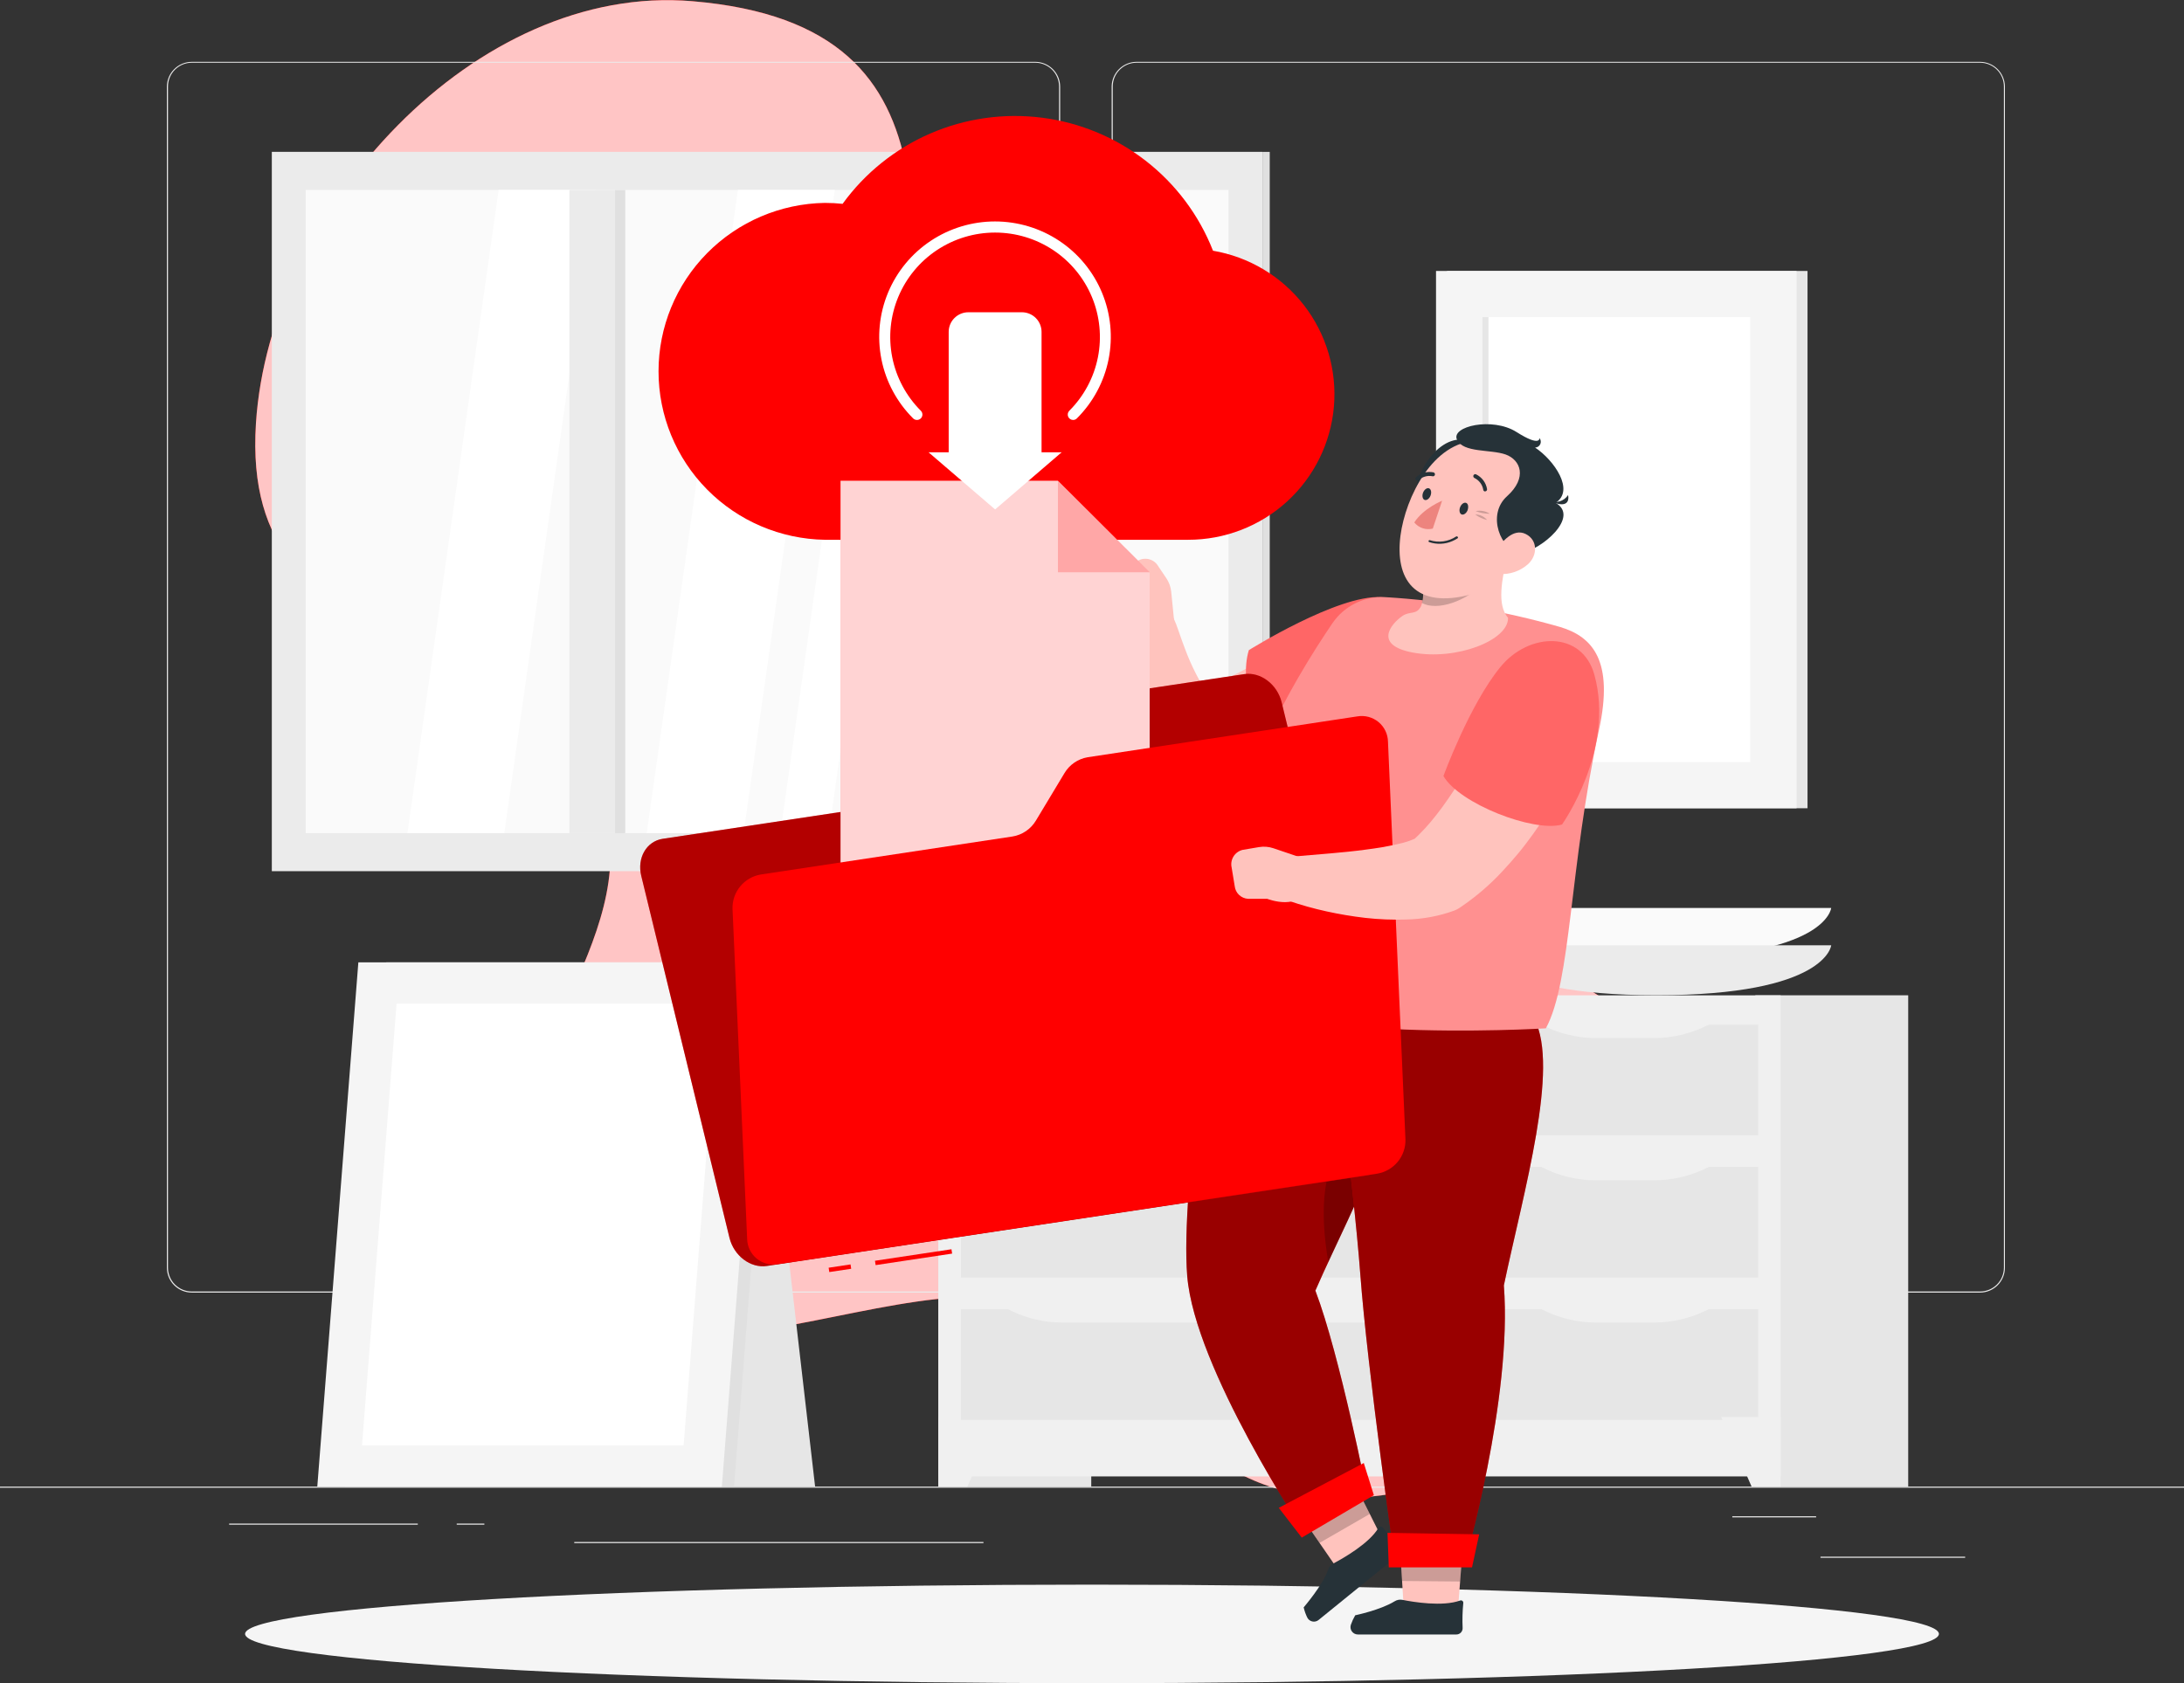  <svg
              width="323"
              height="249"
              viewBox="0 0 323 249"
              fill="none"
              xmlns="http://www.w3.org/2000/svg"
            >
              <rect x="0" y="0" width="323" height="249" fill="#333333" stroke="none"/>
              <g clip-path="url(#clip0_812_2399)">
                <path
                  d="M195.738 138.963C161.119 141.957 137.708 100.509 135.253 69.71C132.837 39.452 145.453 3.818 102.436 0.18C70.265 -2.582 39.903 31.037 37.855 62.583C35.368 100.876 78.03 88.74 88.715 117.537C96.254 137.907 74.141 155.122 77.591 175.131C85.252 219.598 134.213 182.406 155.802 194.323C170.499 202.428 174.484 219.064 194.42 221.323C212.204 223.345 228.787 213.064 239.64 198.7C269.647 159.036 233.619 135.66 195.738 138.963Z"
                  fill="#FF0000"
                />
                <g opacity="0.9">
                  <path
                    d="M195.738 138.963C161.119 141.957 137.708 100.509 135.253 69.71C132.837 39.452 145.453 3.818 102.436 0.18C70.265 -2.582 39.903 31.037 37.855 62.583C35.368 100.876 78.03 88.74 88.715 117.537C96.254 137.907 74.141 155.122 77.591 175.131C85.252 219.598 134.213 182.406 155.802 194.323C170.499 202.428 174.484 219.064 194.42 221.323C212.204 223.345 228.787 213.064 239.64 198.7C269.647 159.036 233.619 135.66 195.738 138.963Z"
                    fill="#FFDADA"
                  />
                </g>
                <path d="M323 219.92H0V220.081H323V219.92Z" fill="#EBEBEB" />
                <path
                  d="M290.635 230.285H269.24V230.446H290.635V230.285Z"
                  fill="#EBEBEB"
                />
                <path
                  d="M213.968 232.03H208.354V232.19H213.968V232.03Z"
                  fill="#EBEBEB"
                />
                <path
                  d="M268.594 224.304H256.197V224.465H268.594V224.304Z"
                  fill="#EBEBEB"
                />
                <path
                  d="M61.79 225.386H33.889V225.547H61.79V225.386Z"
                  fill="#EBEBEB"
                />
                <path
                  d="M71.635 225.386H67.546V225.547H71.635V225.386Z"
                  fill="#EBEBEB"
                />
                <path
                  d="M145.447 228.109H84.93V228.27H145.447V228.109Z"
                  fill="#EBEBEB"
                />
                <path
                  d="M153.102 191.213H28.366C27.389 191.211 26.452 190.823 25.762 190.134C25.071 189.445 24.684 188.511 24.684 187.537V12.792C24.692 11.824 25.084 10.898 25.773 10.216C26.462 9.534 27.394 9.15 28.366 9.148H153.102C154.08 9.148 155.018 9.536 155.71 10.225C156.402 10.914 156.791 11.849 156.791 12.824V187.537C156.791 188.512 156.402 189.447 155.71 190.136C155.018 190.826 154.08 191.213 153.102 191.213ZM28.366 9.277C27.431 9.279 26.536 9.65 25.876 10.309C25.216 10.968 24.845 11.861 24.845 12.792V187.537C24.845 188.468 25.216 189.361 25.876 190.02C26.536 190.679 27.431 191.05 28.366 191.052H153.102C154.037 191.05 154.933 190.68 155.594 190.021C156.255 189.362 156.627 188.469 156.629 187.537V12.792C156.627 11.86 156.255 10.967 155.594 10.309C154.933 9.65 154.037 9.279 153.102 9.277H28.366Z"
                  fill="#EBEBEB"
                />
                <path
                  d="M292.838 191.213H168.096C167.118 191.211 166.181 190.824 165.49 190.135C164.798 189.446 164.409 188.511 164.407 187.537V12.792C164.417 11.823 164.81 10.898 165.501 10.216C166.191 9.533 167.124 9.15 168.096 9.148H292.838C293.809 9.152 294.739 9.536 295.427 10.218C296.115 10.9 296.506 11.825 296.514 12.792V187.537C296.514 188.51 296.127 189.443 295.438 190.132C294.749 190.821 293.815 191.21 292.838 191.213ZM168.096 9.277C167.161 9.279 166.265 9.65 165.604 10.309C164.943 10.967 164.57 11.86 164.569 12.792V187.537C164.57 188.469 164.943 189.362 165.604 190.021C166.265 190.68 167.161 191.05 168.096 191.052H292.838C293.773 191.05 294.67 190.68 295.331 190.021C295.992 189.362 296.364 188.469 296.366 187.537V12.792C296.364 11.86 295.992 10.967 295.331 10.309C294.67 9.65 293.773 9.279 292.838 9.277H168.096Z"
                  fill="#EBEBEB"
                />
                <path
                  d="M267.321 119.565V40.083H214V119.565H267.321Z"
                  fill="#E6E6E6"
                />
                <path
                  d="M265.7 119.565V40.083H212.379V119.565H265.7Z"
                  fill="#F5F5F5"
                />
                <path
                  d="M258.846 46.913H219.233V112.741H258.846V46.913Z"
                  fill="white"
                />
                <path
                  d="M220.137 112.735V46.907H219.239V112.735H220.137Z"
                  fill="#E6E6E6"
                />
                <path
                  d="M138.78 219.92H161.39V147.242H138.78V219.92Z"
                  fill="#E6E6E6"
                />
                <path
                  d="M143.07 219.926H138.774V209.613H147.572L143.07 219.926Z"
                  fill="#F0F0F0"
                />
                <path
                  d="M259.601 219.913H282.211V147.235H259.601V219.913Z"
                  fill="#E6E6E6"
                />
                <path
                  d="M138.78 218.407H263.348V147.242H138.78V218.407Z"
                  fill="#F0F0F0"
                />
                <path
                  d="M142.107 151.581V167.94H217.779V151.581H142.107Z"
                  fill="#E6E6E6"
                />
                <path
                  d="M220.667 151.581V167.94H260.021V151.581H220.667Z"
                  fill="#E6E6E6"
                />
                <path
                  d="M236.436 153.558H244.22C247.347 153.625 250.434 152.855 253.161 151.33H227.502C230.227 152.854 233.312 153.623 236.436 153.558Z"
                  fill="#F0F0F0"
                />
                <path
                  d="M157.488 153.558H201.591C204.717 153.625 207.804 152.855 210.531 151.33H148.58C151.298 152.849 154.373 153.618 157.488 153.558Z"
                  fill="#F0F0F0"
                />
                <path
                  d="M142.114 172.627V188.986H217.786V172.627H142.114Z"
                  fill="#E6E6E6"
                />
                <path
                  d="M220.667 172.627V188.986H260.021V172.627H220.667Z"
                  fill="#E6E6E6"
                />
                <path
                  d="M236.436 174.603H244.22C247.346 174.669 250.432 173.902 253.161 172.382H227.502C230.229 173.901 233.313 174.668 236.436 174.603Z"
                  fill="#F0F0F0"
                />
                <path
                  d="M157.488 174.603H201.591C204.717 174.67 207.804 173.901 210.531 172.376H148.58C151.298 173.895 154.373 174.664 157.488 174.603Z"
                  fill="#F0F0F0"
                />
                <path
                  d="M142.107 193.672V210.031H217.779V193.672H142.107Z"
                  fill="#E6E6E6"
                />
                <path
                  d="M220.667 193.672V210.031H260.021V193.672H220.667Z"
                  fill="#E6E6E6"
                />
                <path
                  d="M236.436 195.642H244.22C247.347 195.709 250.434 194.94 253.161 193.415H227.502C230.227 194.938 233.312 195.707 236.436 195.642Z"
                  fill="#F0F0F0"
                />
                <path
                  d="M157.495 195.642H201.591C204.719 195.708 207.808 194.939 210.538 193.415H148.58C151.299 194.936 154.377 195.705 157.495 195.642Z"
                  fill="#F0F0F0"
                />
                <path
                  d="M259.052 219.92H263.342V209.613H254.55L259.052 219.92Z"
                  fill="#F0F0F0"
                />
                <path
                  d="M270.822 134.315C270.822 134.315 270.176 141.699 244.982 141.699C219.788 141.699 219.181 134.315 219.181 134.315H270.822Z"
                  fill="#FAFAFA"
                />
                <path
                  d="M270.823 139.838C270.823 139.838 270.177 147.223 244.983 147.223C219.789 147.223 219.214 139.838 219.214 139.838H270.823Z"
                  fill="#EBEBEB"
                />
                <path
                  d="M94.697 219.92H120.55L112.889 153.661H94.697V219.92Z"
                  fill="#E6E6E6"
                />
                <path
                  d="M51.066 219.92H108.56L114.626 142.362H57.132L51.066 219.92Z"
                  fill="#E0E0E0"
                />
                <path
                  d="M46.925 219.92H106.758L112.824 142.362H52.998L46.925 219.92Z"
                  fill="#F5F5F5"
                />
                <path
                  d="M101.106 213.81L106.215 148.478H58.65L53.541 213.81H101.106Z"
                  fill="white"
                />
                <path
                  d="M186.707 22.462H40.201V128.875H186.707V22.462Z"
                  fill="#EBEBEB"
                />
                <path
                  d="M181.694 28.095H45.213V123.248H181.694V28.095Z"
                  fill="#FAFAFA"
                />
                <path
                  d="M74.581 123.248H60.259L73.747 28.095H88.069L74.581 123.248Z"
                  fill="white"
                />
                <path
                  d="M109.975 123.248H95.647L109.135 28.095H123.464L109.975 123.248Z"
                  fill="white"
                />
                <path
                  d="M155.602 123.248H148.438L161.926 28.095H169.091L155.602 123.248Z"
                  fill="white"
                />
                <path
                  d="M122.572 123.248H115.408L128.896 28.095H136.06L122.572 123.248Z"
                  fill="white"
                />
                <path
                  d="M90.963 28.095H84.212V123.248H90.963V28.095Z"
                  fill="#EBEBEB"
                />
                <path
                  d="M90.963 123.254H92.468L92.468 28.102H90.963L90.963 123.254Z"
                  fill="#E0E0E0"
                />
                <path
                  d="M186.707 128.881H187.786V22.468H186.707V128.881Z"
                  fill="#E0E0E0"
                />
                <path
                  d="M161.5 248.993C230.675 248.993 286.753 245.731 286.753 241.706C286.753 237.681 230.675 234.418 161.5 234.418C92.325 234.418 36.247 237.681 36.247 241.706C36.247 245.731 92.325 248.993 161.5 248.993Z"
                  fill="#F5F5F5"
                />
                <path
                  d="M191.591 223.081L199.782 218.368L204.782 228.347L197.941 232.294L191.591 223.081Z"
                  fill="#FFC3BD"
                />
                <path
                  opacity="0.2"
                  d="M191.597 223.087L199.788 218.375L202.586 223.956L195.15 228.244L191.597 223.087Z"
                  fill="black"
                />
                <path
                  d="M194.537 190.923C200.351 177.532 209.892 161.953 205.977 147.609L179.905 143.501C179.905 143.501 174.517 175.601 175.583 188.767C176.694 202.454 192.909 226.75 192.909 226.75L202.243 221.291C202.243 221.291 198.187 200.522 194.537 190.923Z"
                  fill="#FF0000"
                />
                <g opacity="0.4">
                  <path
                    d="M194.537 190.923C200.351 177.532 209.892 161.953 205.977 147.609L179.905 143.501C179.905 143.501 174.517 175.601 175.583 188.767C176.694 202.454 192.909 226.75 192.909 226.75L202.243 221.291C202.243 221.291 198.187 200.522 194.537 190.923Z"
                    fill="black"
                  />
                </g>
                <path
                  d="M203.186 221.182L192.521 227.459L189.123 223.055L201.694 216.424L203.186 221.182Z"
                  fill="#FF0000"
                />
                <path
                  opacity="0.2"
                  d="M196.442 186.694C199.582 179.915 203.199 172.691 205.247 165.448C199.091 166.479 193.871 171.462 196.442 186.694Z"
                  fill="black"
                />
                <path
                  d="M204.511 225.984C204.473 225.933 204.423 225.892 204.365 225.864C204.307 225.837 204.243 225.824 204.179 225.827C204.115 225.831 204.053 225.85 203.998 225.883C203.943 225.916 203.897 225.962 203.865 226.017C202.521 228.315 198.651 230.523 197.153 231.309C196.804 231.498 196.543 231.814 196.423 232.191C195.693 234.431 192.805 237.779 192.805 237.779C192.923 238.295 193.099 238.796 193.328 239.272C193.4 239.42 193.504 239.55 193.633 239.652C193.762 239.755 193.913 239.827 194.073 239.863C194.234 239.9 194.401 239.9 194.562 239.863C194.722 239.827 194.873 239.755 195.002 239.652L206.894 229.995C206.996 229.914 207.08 229.812 207.139 229.697C207.198 229.581 207.232 229.454 207.238 229.324C207.244 229.194 207.222 229.065 207.174 228.944C207.126 228.823 207.053 228.714 206.959 228.624C206.084 227.8 205.266 226.918 204.511 225.984Z"
                  fill="#263238"
                />
                <path
                  d="M206.972 227.633L216.423 227.723L215.564 238.841L207.663 238.783L206.972 227.633Z"
                  fill="#FFC3BD"
                />
                <path
                  d="M216.41 237.135C216.418 237.075 216.409 237.015 216.386 236.959C216.363 236.904 216.326 236.855 216.279 236.818C216.231 236.781 216.175 236.757 216.115 236.749C216.056 236.74 215.995 236.746 215.939 236.768C213.355 237.708 209.02 236.993 207.386 236.665C206.99 236.592 206.581 236.673 206.242 236.89C204.149 238.178 200.428 238.95 200.428 238.95C200.168 239.399 199.952 239.871 199.782 240.36C199.728 240.524 199.714 240.697 199.74 240.867C199.766 241.037 199.832 241.198 199.933 241.338C200.034 241.477 200.167 241.591 200.32 241.669C200.473 241.748 200.643 241.789 200.816 241.79H215.389C215.514 241.79 215.636 241.765 215.751 241.717C215.865 241.668 215.968 241.598 216.054 241.509C216.141 241.42 216.208 241.314 216.252 241.199C216.297 241.083 216.318 240.96 216.313 240.837C216.258 239.602 216.29 238.365 216.41 237.135Z"
                  fill="#263238"
                />
                <path
                  opacity="0.2"
                  d="M206.972 227.633L216.43 227.723L215.945 233.955L207.36 233.877L206.972 227.633Z"
                  fill="black"
                />
                <path
                  d="M222.411 190.157C225.357 176.168 230.661 157.968 226.933 150.757L196.384 146.045C196.384 146.045 200.176 175.015 201.177 188.477C202.217 202.492 206.345 231.457 206.345 231.457H216.571C216.571 231.457 223.71 206.845 222.411 190.157Z"
                  fill="#FF0000"
                />
                <path
                  opacity="0.4"
                  d="M222.411 190.157C225.357 176.168 230.661 157.968 226.933 150.757L196.384 146.045C196.384 146.045 200.176 175.015 201.177 188.477C202.217 202.492 206.345 231.457 206.345 231.457H216.571C216.571 231.457 223.71 206.845 222.411 190.157Z"
                  fill="black"
                />
                <path
                  d="M217.702 231.862H205.395L205.202 226.757L218.761 226.976L217.702 231.862Z"
                  fill="#FF0000"
                />
                <path
                  d="M204.459 101.855L203.684 102.498L202.96 103.065C202.476 103.432 201.991 103.78 201.5 104.134C200.531 104.835 199.53 105.486 198.528 106.142C196.493 107.443 194.39 108.638 192.23 109.722C189.999 110.857 187.689 111.829 185.318 112.632C182.76 113.53 180.103 114.118 177.404 114.383L176.881 114.434C175.543 114.564 174.206 114.182 173.141 113.366C171.281 111.915 169.8 110.037 168.825 107.893C168.402 107.011 168.056 106.093 167.792 105.151C167.525 104.282 167.309 103.399 167.146 102.505C167.012 101.646 166.909 100.788 166.836 99.93C166.778 99.086 166.765 98.249 166.765 97.419C166.765 96.588 166.829 95.771 166.9 94.96L167.049 93.73L167.262 92.442C167.381 91.728 167.728 91.071 168.253 90.57C168.778 90.07 169.451 89.752 170.172 89.665C170.894 89.578 171.624 89.726 172.253 90.088C172.883 90.449 173.378 91.004 173.664 91.67L173.935 92.314C174.032 92.552 174.148 92.919 174.265 93.228L174.601 94.187C174.82 94.831 175.066 95.475 175.305 96.118C175.752 97.314 176.267 98.484 176.849 99.621C177.319 100.589 177.902 101.499 178.586 102.331C178.947 102.831 179.449 103.214 180.027 103.432L175.763 102.408C177.463 101.995 179.12 101.424 180.712 100.702C181.571 100.329 182.437 99.897 183.296 99.447C184.155 98.996 185.04 98.533 185.88 98.03C187.611 97.026 189.355 95.957 191.048 94.811C191.907 94.251 192.753 93.665 193.599 93.093L194.853 92.21L196.009 91.393L196.274 91.206C197.691 90.125 199.481 89.648 201.25 89.882C203.02 90.115 204.623 91.04 205.709 92.452C206.794 93.864 207.272 95.648 207.038 97.411C206.803 99.175 205.876 100.773 204.459 101.855Z"
                  fill="#FFC3BD"
                />
                <path
                  d="M173.677 92.159L170.337 94.329C166.248 95.224 166.003 89.783 166.003 89.783L164.827 87.208C164.647 86.741 164.64 86.225 164.807 85.754C164.974 85.282 165.304 84.884 165.738 84.633L168.057 83.101C168.515 82.756 169.089 82.603 169.659 82.674C170.228 82.744 170.748 83.034 171.106 83.481L172.489 85.528C172.889 86.123 173.137 86.805 173.212 87.517L173.677 92.159Z"
                  fill="#FFC3BD"
                />
                <path
                  d="M204.24 88.335C197.844 87.955 184.698 96.176 184.698 96.176C183.186 100.979 185.822 110.082 189.679 112.335C189.679 112.335 199.466 108.144 204.065 104.069C209.634 99.157 217.179 89.107 204.24 88.335Z"
                  fill="#FF6666"
                />
                <path
                  d="M204.834 88.335C213.612 88.856 222.305 90.339 230.758 92.758C235.635 94.226 238.671 97.863 236.488 107.945C232.056 128.398 232.418 145.105 228.626 152.122C228.626 152.122 184.259 154.852 178.322 144.654C179.523 119.398 191.668 100.155 197.056 92.198C197.909 90.942 199.074 89.926 200.436 89.249C201.799 88.573 203.313 88.258 204.834 88.335Z"
                  fill="#FF9090"
                />
                <path
                  d="M207.366 91.148C208.51 90.331 209.459 91.052 210.17 89.668C210.571 88.554 210.571 87.337 210.17 86.223L222.986 81.685C222.082 85.985 221.371 89.41 223.032 91.406C223.09 94.721 215.396 97.754 208.897 96.524C203.128 95.417 205.699 92.326 207.366 91.148Z"
                  fill="#FFC3BD"
                />
                <path
                  opacity="0.2"
                  d="M210.241 86.616L219.931 85.728C216.998 89.062 212.431 90.434 210.286 89.185C210.489 88.338 210.473 87.455 210.241 86.616Z"
                  fill="black"
                />
                <path
                  d="M209.304 74.513C208.793 69.562 213.632 63.298 217.702 65.461C221.772 67.624 209.304 74.513 209.304 74.513Z"
                  fill="#263238"
                />
                <path
                  d="M226.365 77.339C223.781 82.972 221.933 86.751 217.637 87.91C209.11 90.221 206.3 85.554 207.121 79.245C207.863 73.573 211.933 65.3 218.477 65.21C219.926 65.19 221.356 65.537 222.634 66.218C223.911 66.898 224.995 67.891 225.783 69.103C226.571 70.315 227.038 71.706 227.139 73.146C227.241 74.587 226.975 76.029 226.365 77.339Z"
                  fill="#FFC3BD"
                />
                <path
                  d="M224.886 81.852C221.959 81.433 219.815 76.167 222.877 73.412C225.939 70.656 224.886 68.017 222.664 67.231C220.441 66.446 216.404 67.013 215.48 65.043C214.556 63.072 220.713 61.643 224.285 63.909C227.857 66.175 227.676 64.804 227.676 64.804C227.78 64.928 227.846 65.079 227.868 65.239C227.889 65.399 227.864 65.562 227.797 65.709C227.729 65.855 227.621 65.98 227.486 66.068C227.35 66.157 227.192 66.205 227.03 66.208C229.841 68.068 232.954 72.549 230.054 74.384C233.684 76.438 228.038 81.305 224.886 81.852Z"
                  fill="#263238"
                />
                <path
                  d="M229.13 74.075C229.617 74.285 230.164 74.316 230.672 74.163C231.181 74.01 231.619 73.682 231.908 73.238C231.908 73.238 232.521 75.633 229.13 74.075Z"
                  fill="#263238"
                />
                <path
                  d="M214.789 80.049C215.066 79.931 215.332 79.789 215.583 79.624C215.598 79.611 215.609 79.594 215.617 79.576C215.624 79.558 215.628 79.538 215.628 79.518C215.628 79.498 215.624 79.479 215.617 79.46C215.609 79.442 215.598 79.426 215.583 79.412C215.556 79.378 215.518 79.354 215.475 79.346C215.433 79.338 215.388 79.345 215.351 79.367C214.787 79.742 214.146 79.985 213.475 80.08C212.804 80.175 212.121 80.118 211.475 79.914C211.438 79.9 211.397 79.9 211.36 79.916C211.324 79.931 211.296 79.961 211.281 79.998C211.266 80.034 211.267 80.075 211.283 80.112C211.299 80.148 211.328 80.176 211.365 80.191C212.484 80.573 213.706 80.523 214.789 80.049Z"
                  fill="#263238"
                />
                <path
                  opacity="0.2"
                  d="M218.232 75.607C218.958 75.456 219.715 75.597 220.338 76C219.617 76.006 218.902 75.873 218.232 75.607Z"
                  fill="black"
                />
                <path
                  opacity="0.2"
                  d="M218.174 76.103C218.509 76.103 218.84 76.177 219.143 76.318C219.447 76.459 219.715 76.665 219.931 76.92C219.293 76.776 218.694 76.497 218.174 76.103Z"
                  fill="black"
                />
                <path
                  d="M226.003 83.442C225.429 83.956 224.759 84.351 224.03 84.605C223.301 84.858 222.529 84.964 221.759 84.916C219.692 84.775 219.963 83.152 221.113 81.569C222.134 80.133 223.807 78.092 225.635 78.993C227.463 79.895 227.392 82.161 226.003 83.442Z"
                  fill="#FFC3BD"
                />
                <path
                  d="M217.056 75.459C216.875 75.929 216.475 76.212 216.171 76.103C215.868 75.993 215.758 75.504 215.939 75.034C216.12 74.564 216.514 74.281 216.824 74.39C217.134 74.5 217.211 74.957 217.056 75.459Z"
                  fill="#263238"
                />
                <path
                  d="M211.571 73.309C211.397 73.779 210.996 74.062 210.693 73.953C210.389 73.843 210.279 73.354 210.46 72.884C210.641 72.414 211.035 72.131 211.339 72.24C211.642 72.35 211.752 72.839 211.571 73.309Z"
                  fill="#263238"
                />
                <path
                  d="M213.277 74.075L211.901 78.195C211.405 78.32 210.884 78.301 210.399 78.14C209.913 77.979 209.484 77.683 209.162 77.287C210.532 75.169 213.277 74.075 213.277 74.075Z"
                  fill="#ED847E"
                />
                <path
                  d="M219.543 72.684C219.591 72.701 219.643 72.701 219.692 72.684C219.769 72.669 219.836 72.624 219.88 72.558C219.923 72.493 219.939 72.413 219.924 72.337C219.845 71.872 219.656 71.433 219.373 71.056C219.09 70.679 218.721 70.374 218.296 70.167C218.26 70.151 218.221 70.143 218.182 70.143C218.143 70.142 218.104 70.15 218.068 70.165C218.032 70.18 217.999 70.202 217.972 70.23C217.944 70.258 217.923 70.292 217.909 70.328C217.88 70.401 217.881 70.481 217.912 70.553C217.942 70.625 217.998 70.683 218.07 70.714C218.408 70.88 218.701 71.124 218.926 71.425C219.151 71.726 219.3 72.076 219.362 72.446C219.368 72.498 219.388 72.548 219.42 72.59C219.452 72.632 219.494 72.664 219.543 72.684Z"
                  fill="#263238"
                />
                <path
                  d="M209.524 71.107C209.571 71.12 209.62 71.121 209.668 71.11C209.715 71.099 209.759 71.076 209.795 71.043C210.066 70.788 210.393 70.602 210.75 70.499C211.108 70.396 211.484 70.379 211.849 70.45C211.887 70.461 211.926 70.464 211.964 70.46C212.003 70.455 212.04 70.443 212.074 70.423C212.108 70.404 212.137 70.378 212.161 70.348C212.184 70.317 212.201 70.282 212.211 70.244C212.222 70.207 212.225 70.167 212.221 70.128C212.216 70.09 212.204 70.052 212.185 70.018C212.165 69.984 212.139 69.954 212.109 69.93C212.078 69.906 212.042 69.888 212.004 69.877C211.547 69.785 211.074 69.802 210.625 69.928C210.176 70.053 209.763 70.283 209.42 70.598C209.365 70.654 209.333 70.729 209.333 70.808C209.333 70.886 209.365 70.961 209.42 71.017C209.447 71.055 209.482 71.086 209.524 71.107Z"
                  fill="#263238"
                />
                <path
                  d="M141.112 108.292L138.309 115.921C138.079 116.579 137.674 117.163 137.139 117.611C136.603 118.058 135.956 118.353 135.266 118.464L98.011 124.085C95.608 124.452 94.187 126.911 94.839 129.576L107.882 183.101C108.528 185.773 111.009 187.64 113.412 187.279L202.088 173.895C204.491 173.528 205.912 171.075 205.266 168.403L189.549 103.902C188.903 101.23 186.423 99.363 184.019 99.724L144.155 105.717C143.461 105.831 142.811 106.131 142.275 106.584C141.739 107.038 141.337 107.628 141.112 108.292Z"
                  fill="#FF0000"
                />
                <path
                  opacity="0.3"
                  d="M141.112 108.292L138.309 115.921C138.079 116.579 137.674 117.163 137.139 117.611C136.603 118.058 135.956 118.353 135.266 118.464L98.011 124.085C95.608 124.452 94.187 126.911 94.839 129.576L107.882 183.101C108.528 185.773 111.009 187.64 113.412 187.279L202.088 173.895C204.491 173.528 205.912 171.075 205.266 168.403L189.549 103.902C188.903 101.23 186.423 99.363 184.019 99.724L144.155 105.717C143.461 105.831 142.811 106.131 142.275 106.584C141.739 107.038 141.337 107.628 141.112 108.292Z"
                  fill="black"
                />
                <path
                  d="M121.997 30.014C122.871 30.015 123.745 30.062 124.614 30.155C127.921 25.588 132.402 21.994 137.586 19.75C142.769 17.507 148.464 16.698 154.07 17.407C159.677 18.117 164.988 20.319 169.444 23.783C173.901 27.246 177.338 31.843 179.394 37.089C184.734 38 189.535 40.877 192.847 45.149C196.159 49.421 197.74 54.777 197.277 60.156C196.813 65.535 194.34 70.544 190.346 74.192C186.352 77.839 181.129 79.858 175.712 79.85H121.997C115.436 79.745 109.178 77.073 104.575 72.412C99.972 67.75 97.393 61.472 97.393 54.932C97.393 48.392 99.972 42.114 104.575 37.452C109.178 32.79 115.436 30.119 121.997 30.014Z"
                  fill="#FF0000"
                />
                <path
                  d="M124.316 71.133V133.252H170.027V84.659L156.461 71.133H124.316Z"
                  fill="#FF9090"
                />
                <path
                  opacity="0.6"
                  d="M124.316 71.133V133.252H170.027V84.659L156.461 71.133H124.316Z"
                  fill="white"
                />
                <path
                  opacity="0.4"
                  d="M156.461 84.659V71.133L170.027 84.659H156.461Z"
                  fill="#FF6666"
                />
                <path
                  d="M125.789 187.048L122.55 187.535L122.648 188.178L125.886 187.691L125.789 187.048Z"
                  fill="#FF0000"
                />
                <path
                  d="M140.716 184.803L129.404 186.506L129.501 187.149L140.814 185.446L140.716 184.803Z"
                  fill="#FF0000"
                />
                <path
                  d="M157.417 114.389L153.199 121.4C152.828 122.017 152.327 122.546 151.73 122.951C151.133 123.356 150.455 123.626 149.743 123.743L112.494 129.37C111.307 129.575 110.233 130.2 109.469 131.129C108.705 132.058 108.303 133.23 108.334 134.43L110.498 183.256C110.506 183.813 110.635 184.362 110.876 184.864C111.117 185.367 111.464 185.812 111.893 186.169C112.323 186.525 112.825 186.785 113.365 186.93C113.904 187.075 114.469 187.102 115.02 187.009L203.697 173.618C204.884 173.413 205.958 172.789 206.722 171.86C207.486 170.931 207.889 169.759 207.857 168.558L205.273 109.728C205.265 109.171 205.136 108.622 204.895 108.119C204.655 107.617 204.307 107.172 203.878 106.815C203.448 106.459 202.947 106.199 202.407 106.054C201.867 105.909 201.302 105.882 200.751 105.975L160.854 112.02C160.142 112.141 159.466 112.416 158.872 112.825C158.279 113.235 157.782 113.768 157.417 114.389Z"
                  fill="#FF0000"
                />
                <path
                  d="M158.716 62.126C158.557 62.127 158.401 62.081 158.269 61.993C158.136 61.905 158.033 61.78 157.972 61.634C157.911 61.487 157.895 61.326 157.926 61.171C157.958 61.016 158.035 60.873 158.147 60.761C160.31 58.598 161.782 55.845 162.375 52.849C162.969 49.853 162.659 46.75 161.484 43.929C160.309 41.109 158.322 38.699 155.773 37.004C153.225 35.309 150.23 34.404 147.165 34.404C144.101 34.404 141.106 35.309 138.557 37.004C136.009 38.699 134.022 41.109 132.847 43.929C131.672 46.75 131.362 49.853 131.955 52.849C132.549 55.845 134.021 58.598 136.183 60.761C136.258 60.835 136.318 60.924 136.359 61.021C136.399 61.118 136.42 61.222 136.42 61.328C136.42 61.433 136.399 61.537 136.359 61.635C136.318 61.732 136.258 61.82 136.183 61.894C136.031 62.042 135.827 62.125 135.615 62.125C135.403 62.125 135.199 62.042 135.046 61.894C132.651 59.508 131.02 56.466 130.359 53.156C129.699 49.845 130.038 46.413 131.334 43.295C132.63 40.176 134.825 37.511 137.641 35.635C140.458 33.76 143.769 32.759 147.156 32.759C150.543 32.759 153.854 33.76 156.67 35.635C159.486 37.511 161.682 40.176 162.978 43.295C164.274 46.413 164.613 49.845 163.952 53.156C163.291 56.466 161.66 59.508 159.265 61.894C159.119 62.039 158.922 62.122 158.716 62.126Z"
                  fill="white"
                />
                <path
                  d="M154.039 66.909V49.096C154.039 48.326 153.732 47.587 153.185 47.043C152.639 46.498 151.898 46.192 151.125 46.192H143.218C142.445 46.192 141.704 46.498 141.158 47.043C140.612 47.587 140.305 48.326 140.305 49.096V66.909H137.327L147.172 75.362L157.01 66.909H154.039Z"
                  fill="white"
                />
                <path
                  d="M233.723 111.17L233.329 112.052L232.96 112.857C232.708 113.391 232.444 113.906 232.185 114.428C231.662 115.464 231.093 116.469 230.525 117.479C229.366 119.501 228.105 121.463 226.746 123.357C226.048 124.31 225.338 125.289 224.575 126.196C223.813 127.104 223.005 128.038 222.153 128.939C220.386 130.837 218.417 132.538 216.281 134.012L215.835 134.315C215.606 134.468 215.361 134.595 215.105 134.694C212.831 135.525 210.434 135.973 208.012 136.021C205.974 136.092 203.933 136.013 201.907 135.782C199.975 135.558 198.056 135.236 196.158 134.817C194.269 134.402 192.405 133.88 190.576 133.252C189.844 132.995 189.223 132.496 188.815 131.837C188.408 131.179 188.239 130.402 188.336 129.634C188.433 128.867 188.791 128.156 189.351 127.619C189.91 127.083 190.636 126.753 191.41 126.686H191.545L196.784 126.241C198.529 126.087 200.247 125.92 201.914 125.694C202.747 125.585 203.567 125.475 204.362 125.34C205.156 125.205 205.932 125.038 206.668 124.877C207.879 124.637 209.048 124.22 210.137 123.641L208.968 124.323C210.232 123.159 211.394 121.89 212.443 120.531C213.012 119.816 213.561 119.057 214.097 118.278C214.633 117.499 215.176 116.7 215.699 115.889C216.726 114.248 217.747 112.554 218.703 110.823C219.194 109.96 219.653 109.078 220.124 108.209L221.416 105.685L221.571 105.383C222.383 103.847 223.759 102.684 225.412 102.139C227.066 101.594 228.866 101.708 230.437 102.458C232.007 103.208 233.225 104.535 233.834 106.161C234.443 107.787 234.396 109.585 233.703 111.177L233.723 111.17Z"
                  fill="#FFC3BD"
                />
                <path
                  d="M235.79 99.788C238.897 110.913 231.01 121.973 231.01 121.973C226.83 123.164 215.816 118.889 213.477 114.795C213.477 114.795 217.321 104.275 221.875 98.7C226.1 93.485 233.962 93.266 235.79 99.788Z"
                  fill="#FF6666"
                />
                <path
                  d="M192.708 126.963L193.354 130.89C192.489 134.971 187.411 132.963 187.411 132.963H184.582C184.082 132.933 183.609 132.728 183.247 132.384C182.885 132.04 182.657 131.579 182.605 131.083L182.153 128.34C182.025 127.782 182.121 127.197 182.421 126.709C182.72 126.221 183.199 125.868 183.755 125.726L186.19 125.314C186.899 125.193 187.627 125.248 188.309 125.475L192.708 126.963Z"
                  fill="#FFC3BD"
                />
              </g>
              <defs>
                <clipPath id="clip0_812_2399">
                  <rect width="323" height="249" fill="white" />
                </clipPath>
              </defs>
            </svg>